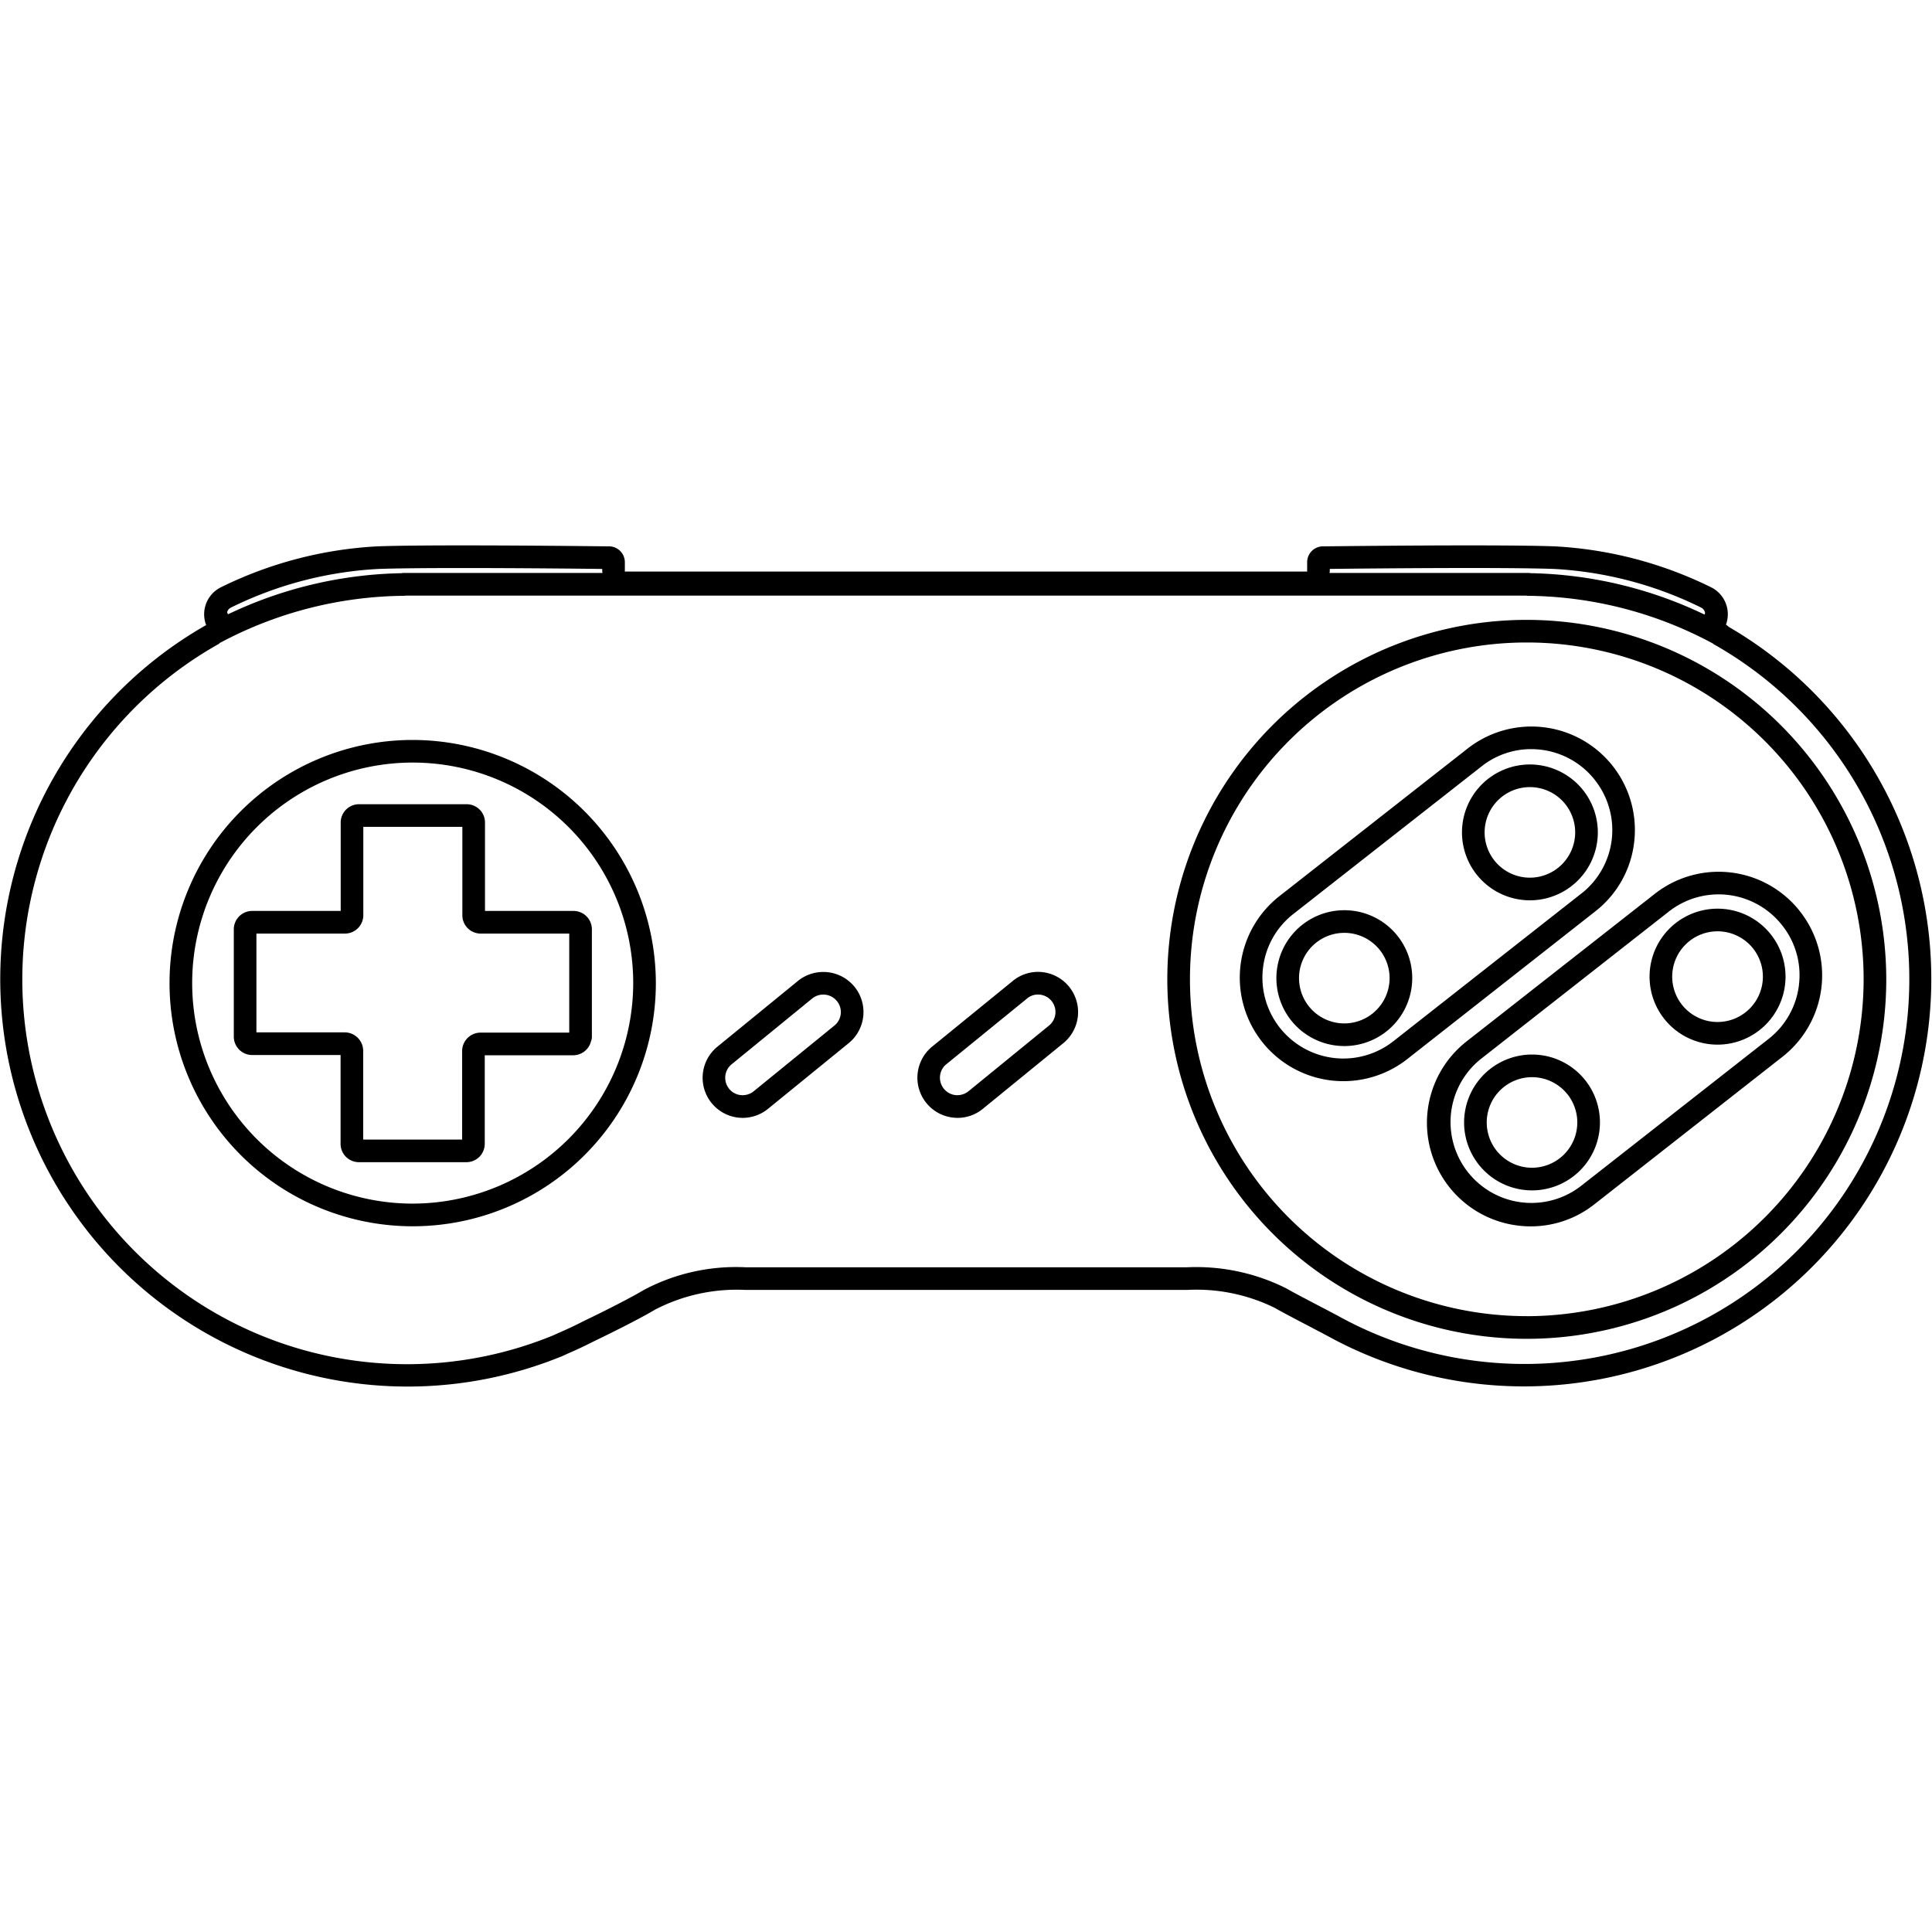 <svg id="Layer_1" data-name="Layer 1" xmlns="http://www.w3.org/2000/svg" viewBox="0 0 64 64"><path d="M54.134,27.897a3.427,3.427,0,0,0-5.529-3.091l-6.227,4.883a3.43,3.43,0,0,0,4.244,5.391l6.227-4.892A3.393,3.393,0,0,0,54.134,27.897Zm-1.748,1.701L46.158,34.491a2.681,2.681,0,0,1-4.32-2.423,2.656,2.656,0,0,1,1.003-1.789l6.229-4.885a2.642,2.642,0,0,1,1.651-.578,2.791,2.791,0,0,1,.312.018,2.671,2.671,0,0,1,1.799,1.004v.001a2.671,2.671,0,0,1-.445,3.76ZM16.066,27.246a.606.606,0,0,0-.605-.605H11.893a.607.607,0,0,0-.607.605v2.93H8.352a.609.609,0,0,0-.607.609v3.555a.609.609,0,0,0,.607.609h2.93v2.944a.608.608,0,0,0,.607.606h3.562a.608.608,0,0,0,.607-.606V34.957h2.93a.608.608,0,0,0,.59-.464.379.379,0,0,0,.029-.145v-3.562A.609.609,0,0,0,19,30.176H16.066Zm2.791,3.68V34.207H15.916a.611.611,0,0,0-.607.613V37.75H12.031V34.812a.613.613,0,0,0-.611-.613H8.494V30.926h2.93a.609.609,0,0,0,.611-.605V27.391h3.281v2.93a.607.607,0,0,0,.607.605Zm-5.186-6.414a8.055,8.055,0,1,0,8.055,8.055A8.066,8.066,0,0,0,13.672,24.512Zm0,15.359a7.305,7.305,0,1,1,7.305-7.305A7.315,7.315,0,0,1,13.672,39.871ZM50.577,20.534a11.908,11.908,0,1,0,11.908,11.907A11.921,11.921,0,0,0,50.577,20.534Zm0,23.065a11.158,11.158,0,1,1,11.158-11.158A11.17,11.17,0,0,1,50.577,43.6Zm6.321-13.498a2.252,2.252,0,1,0,2.25,2.25A2.251,2.251,0,0,0,56.898,30.101Zm0,3.754a1.502,1.502,0,1,1,1.5-1.504A1.504,1.504,0,0,1,56.898,33.855ZM50.75,34.933a2.25,2.25,0,1,0,2.25,2.25A2.248,2.248,0,0,0,50.75,34.933Zm0,3.75a1.5,1.5,0,1,1,1.5-1.5A1.502,1.502,0,0,1,50.75,38.683Zm6.51-17.921a.363.363,0,0,0-.075-.063l-.011-.005a.997.997,0,0,0-.507-1.247,13.295,13.295,0,0,0-5.159-1.348c-.637-.024-1.699-.032-2.832-.032-2.266,0-4.815.032-4.815.032a.527.527,0,0,0-.56.519v.315l0.0 0H20.699l0-0V18.618a.527.527,0,0,0-.56-.519s-2.55-.032-4.815-.032c-1.133,0-2.195.008-2.832.032a13.295,13.295,0,0,0-5.159,1.348.998.998,0,0,0-.505,1.257c.017-.01.03-.015.047-.024A13.496,13.496,0,0,0,18.577,44.942h.006c.069-.031.15-.068.228-.104q.432-.186.849-.399c.739-.356,1.555-.768,2.053-1.063A5.881,5.881,0,0,1,24.688,42.73H39.336a5.867,5.867,0,0,1,2.89.594c.398.23,1.398.738,1.826.972A13.495,13.495,0,0,0,57.26,20.762ZM44.051,18.846c.619-.007,2.723-.03,4.625-.03,1.306,0,2.25.011,2.804.031a12.503,12.503,0,0,1,4.866,1.277.238.238,0,0,1,.137.187l-.003.005c-.008.014-.007.029-.014.043a13.9,13.9,0,0,0-5.765-1.372.388.388,0,0,0-.076-.008H44.041c.001-.016.009-.03.009-.046ZM7.654,20.125a12.503,12.503,0,0,1,4.867-1.277c.554-.021,1.497-.031,2.804-.031,1.897,0,3.993.022,4.625.03l-0.0.086c0,.016.008.031.009.047H13.375a.368.368,0,0,0-.074.008,13.891,13.891,0,0,0-5.751,1.363c-.006-.013-.006-.027-.013-.04l-.015-.025A.236.236,0,0,1,7.654,20.125ZM50.5,45.183a12.764,12.764,0,0,1-6.088-1.545c-.176-.097-.448-.239-.736-.389-.405-.212-.844-.441-1.074-.574a6.644,6.644,0,0,0-3.266-.695H24.688a6.506,6.506,0,0,0-3.357.75c-.409.243-1.136.619-2.014,1.042-.262.135-.53.26-.846.397l-.148.068-.028.011A12.745,12.745,0,0,1,7.244,21.333c.021-.012.033-.032.052-.045l.012-.003a13.165,13.165,0,0,1,6.07-1.548.375.375,0,0,0,.067-.007h37.108a.384.384,0,0,0,.067.007,13.16,13.16,0,0,1,6.117,1.578c.01.007.016.017.027.023A12.744,12.744,0,0,1,50.5,45.183Zm.18-19.859a2.25,2.25,0,1,0,2.25,2.25A2.251,2.251,0,0,0,50.68,25.324Zm0,3.75a1.5,1.5,0,1,1,1.5-1.5A1.502,1.502,0,0,1,50.68,29.074Zm-6.148,1.078a2.25,2.25,0,1,0,2.25,2.25A2.248,2.248,0,0,0,44.531,30.152Zm0,3.75a1.5,1.5,0,1,1,1.5-1.5A1.502,1.502,0,0,1,44.531,33.902Zm15.091-3.717a3.424,3.424,0,0,0-4.814-.569l-6.228,4.883a3.428,3.428,0,0,0,1.723,6.102,3.347,3.347,0,0,0,.406.024,3.393,3.393,0,0,0,2.116-.739L59.053,35.002a3.425,3.425,0,0,0,.569-4.817Zm-.029,2.433a2.665,2.665,0,0,1-1.004,1.795L52.36,39.296a2.679,2.679,0,0,1-3.316-4.208l6.229-4.884a2.673,2.673,0,0,1,3.761.446l.001.001A2.646,2.646,0,0,1,59.593,32.617ZM26.442,32.487l-2.657,2.17a1.328,1.328,0,0,0,.658,2.364,1.483,1.483,0,0,0,.16.01,1.333,1.333,0,0,0,.828-.291l2.67-2.174a1.328,1.328,0,0,0,.216-1.865A1.335,1.335,0,0,0,26.442,32.487Zm1.193,1.491-.005.004-2.668,2.172a.585.585,0,0,1-.43.122.566.566,0,0,1-.384-.216.577.577,0,0,1,.104-.817l2.659-2.171a.582.582,0,0,1,.818.096.576.576,0,0,1-.095.811ZM34.541,32.204a1.312,1.312,0,0,0-.98.282l-2.667,2.172a1.33,1.33,0,0,0,.675,2.364,1.317,1.317,0,0,0,.978-.282l2.665-2.174A1.331,1.331,0,0,0,34.541,32.204Zm.204,1.774-.006.004-2.665,2.174a.595.595,0,0,1-.421.121.58.58,0,0,1-.512-.645.569.569,0,0,1,.22-.388l2.67-2.174a.561.561,0,0,1,.354-.125.535.535,0,0,1,.068.004.579.579,0,0,1,.291,1.029Z"/></svg>
